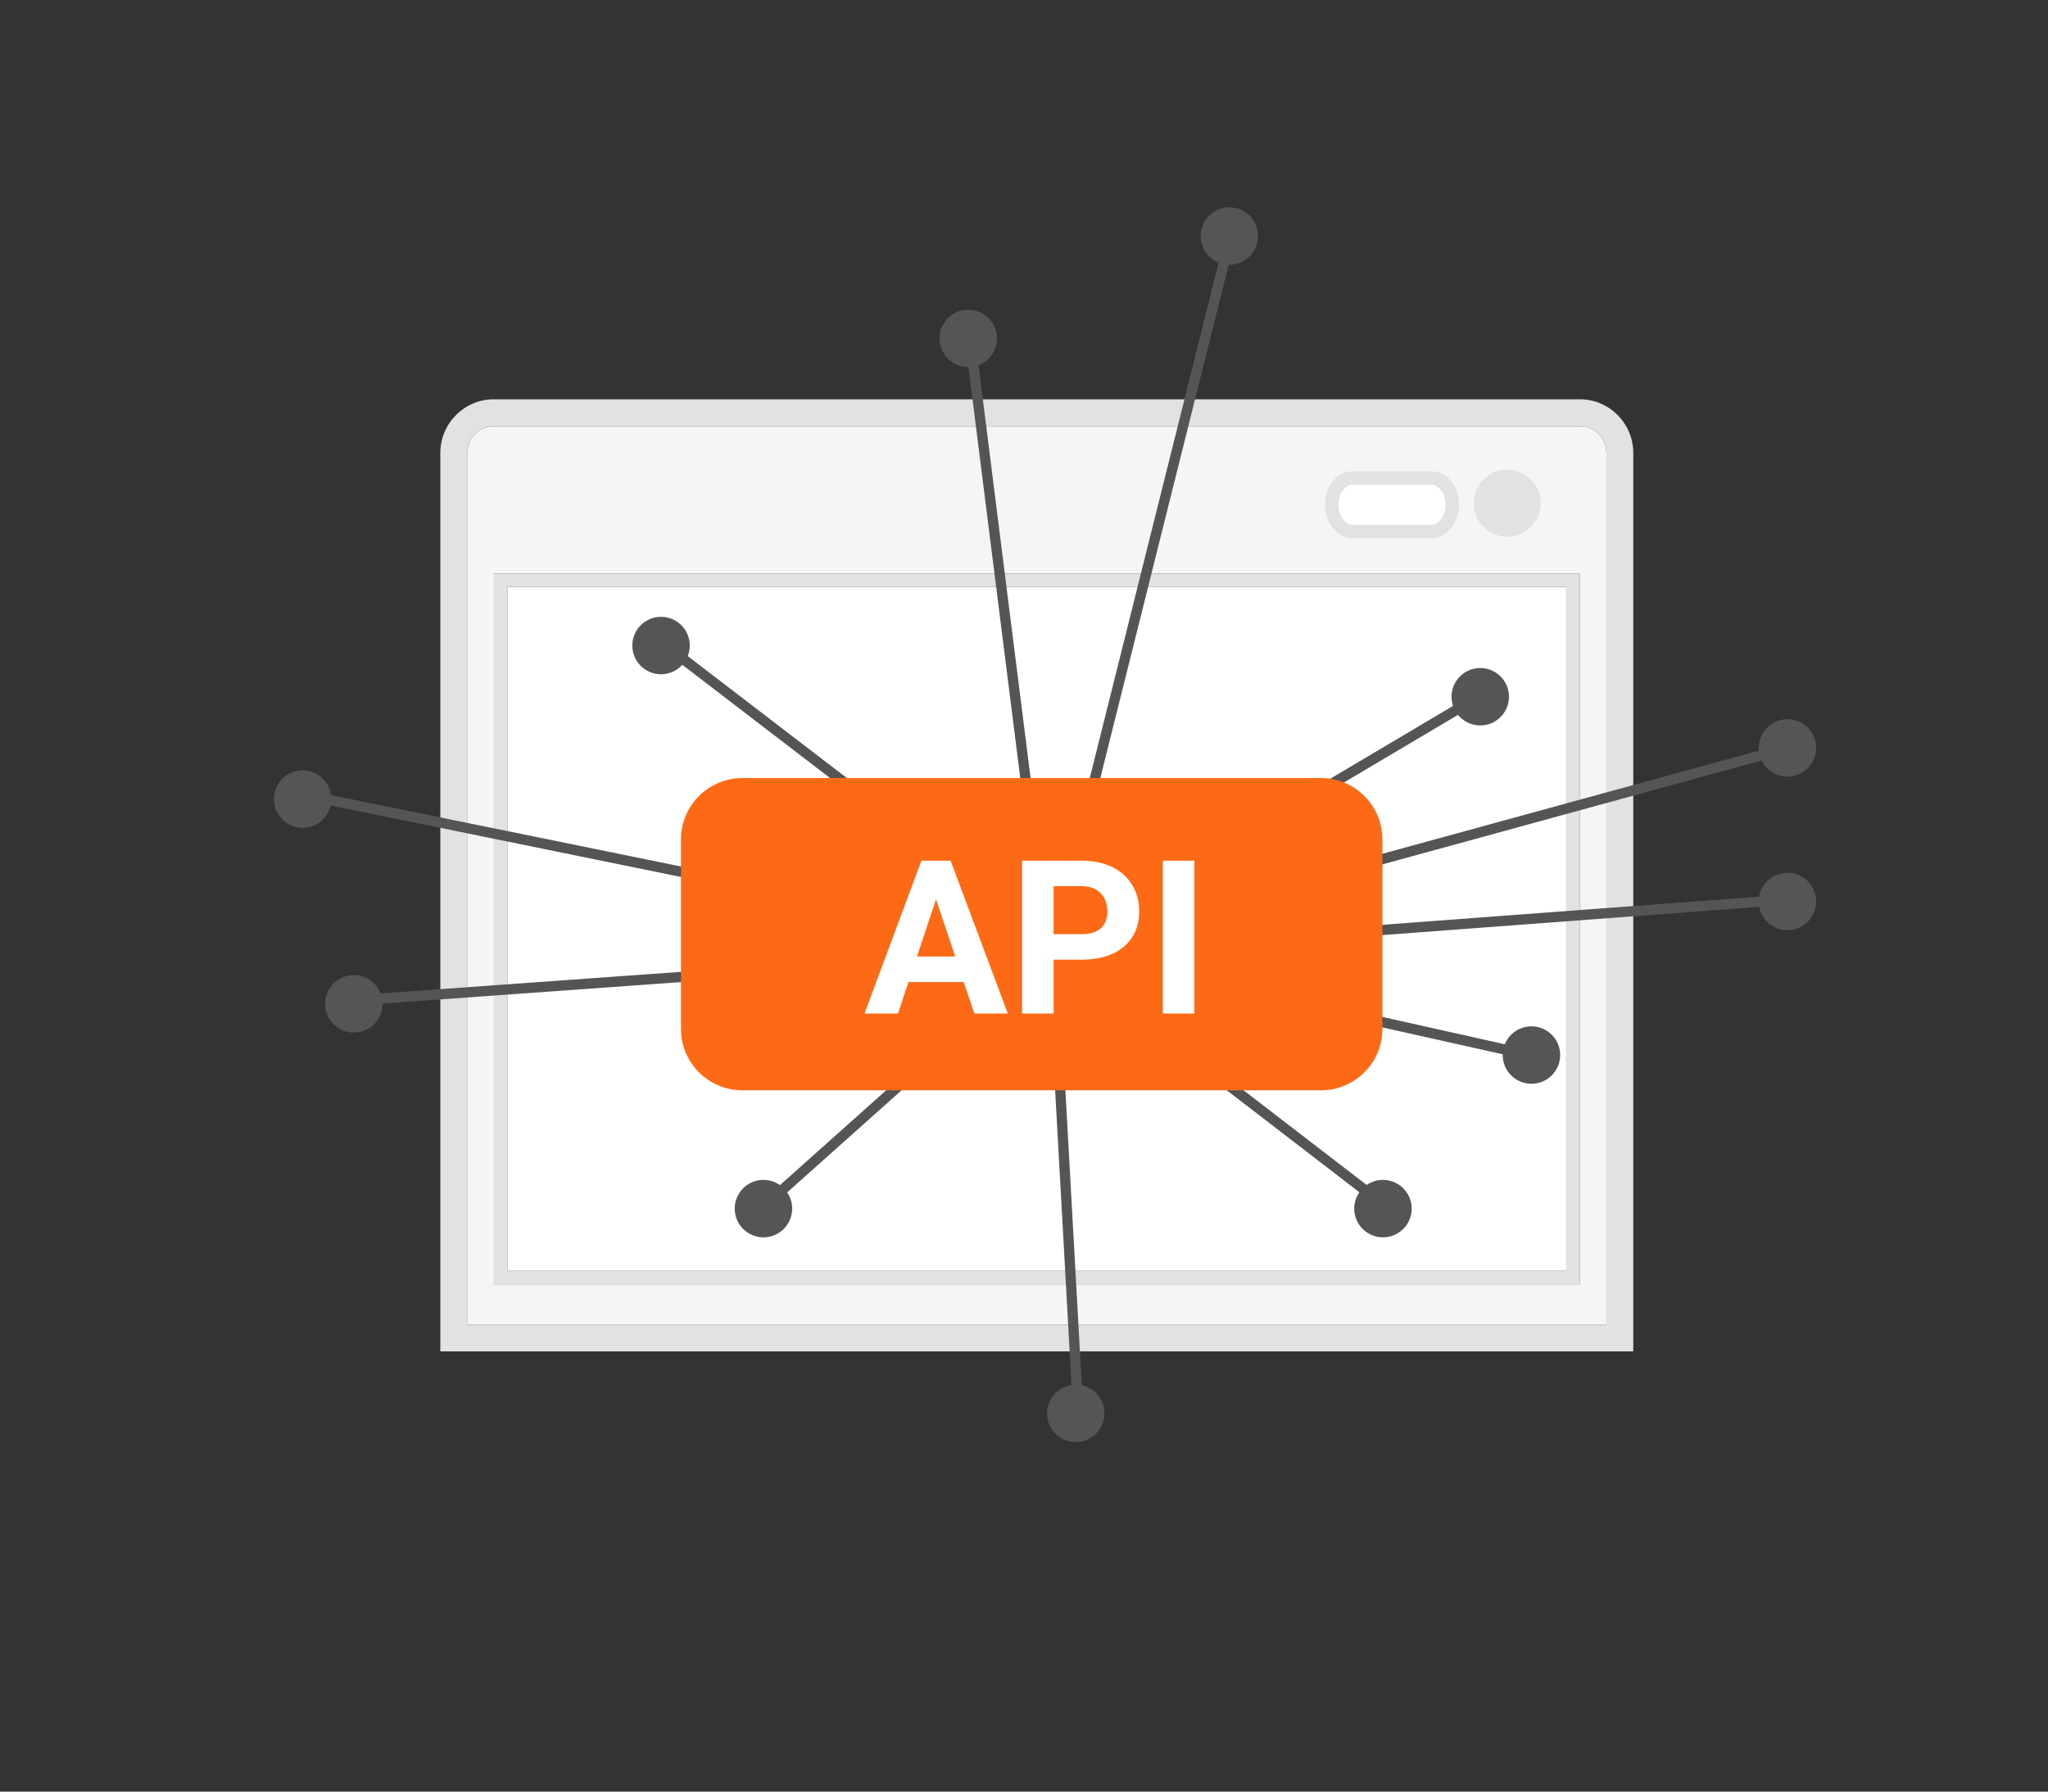<svg xmlns="http://www.w3.org/2000/svg" width="400" height="350" viewBox="0 0 400 350">
  <rect x="0" y="0" width="400" height="350" fill="#333333" stroke="none"/>
  <g fill="none" fill-rule="evenodd">
    <path fill="#F5F5F5" fill-rule="nonzero" d="M313.764,88.503 L313.764,258.761 L91.236,258.761 L91.236,88.503 C91.236,85.602 93.59,83.239 96.458,83.239 L308.542,83.239 C311.423,83.239 313.764,85.593 313.764,88.503 Z M96.472,112.056 L96.472,250.901 L308.528,250.901 L308.528,112.056 L96.472,112.056 Z"/>
    <path fill="#FFF" fill-rule="nonzero" d="M264.305,94.671 L279.454,94.671 C281.059,94.671 282.348,96.435 282.348,98.596 C282.348,100.766 281.059,102.53 279.454,102.53 L264.305,102.53 C262.699,102.53 261.404,100.765 261.404,98.596 C261.405,96.435 262.7,94.671 264.305,94.671 Z M99.09,114.676 L305.91,114.676 L305.91,248.282 L99.09,248.282 L99.09,114.676 Z"/>
    <path fill="#E2E2E2" fill-rule="nonzero" d="M86,88.503 C86,82.712 90.695,78 96.458,78 L308.542,78 C314.32,78 319,82.705 319,88.503 L319,264 L86,264 L86,88.503 Z M313.764,88.503 C313.764,85.593 311.423,83.239 308.542,83.239 L96.458,83.239 C93.59,83.239 91.236,85.602 91.236,88.503 L91.236,258.761 L313.764,258.761 L313.764,88.503 Z M96.472,112.056 L308.528,112.056 L308.528,250.901 L96.472,250.901 L96.472,112.056 Z M99.09,114.676 L99.09,248.282 L305.91,248.282 L305.91,114.676 L99.09,114.676 Z M264.305,92.051 L279.454,92.051 C282.705,92.051 284.966,95.126 284.966,98.596 C284.966,102.073 282.707,105.149 279.454,105.149 L264.305,105.149 C261.052,105.149 258.787,102.072 258.787,98.596 C258.787,95.127 261.055,92.051 264.305,92.051 Z M264.305,94.671 C262.7,94.671 261.405,96.435 261.404,98.596 C261.404,100.765 262.699,102.53 264.305,102.53 L279.454,102.53 C281.059,102.53 282.348,100.766 282.348,98.596 C282.348,96.435 281.059,94.671 279.454,94.671 L264.305,94.671 Z M294.373,91.757 C297.985,91.757 300.921,94.69 300.921,98.307 C300.921,101.923 297.985,104.856 294.373,104.856 C290.761,104.856 287.831,101.922 287.831,98.307 C287.831,94.691 290.76,91.757 294.373,91.757 Z"/>
    <path fill="#555" stroke="#555" d="M213.36,152 L238.61,50.999 C236.52,50.358 235,48.412 235,46.112 C235,43.289 237.288,41 240.111,41 C242.934,41 245.222,43.289 245.222,46.112 C245.222,48.935 242.934,51.223 240.111,51.223 C239.936,51.223 239.762,51.215 239.591,51.197 L214.39,152 L213.36,152 Z M260.55,152.273 L284.411,138.123 C284.146,137.506 284,136.826 284,136.112 C284,133.289 286.288,131 289.111,131 C291.934,131 294.222,133.289 294.222,136.112 C294.222,138.935 291.934,141.223 289.111,141.223 C287.36,141.223 285.814,140.342 284.893,138.999 L261.884,152.644 C261.45,152.496 261.005,152.371 260.55,152.273 Z M270,167.31 L344.079,147.015 C344.027,146.722 344,146.42 344,146.112 C344,143.289 346.288,141 349.111,141 C351.934,141 354.222,143.289 354.222,146.112 C354.222,148.935 351.934,151.223 349.111,151.223 C346.946,151.223 345.096,149.878 344.351,147.977 L270,168.347 L270,167.31 Z M270,181.172 L344.022,175.633 C344.263,173.034 346.45,171 349.111,171 C351.934,171 354.222,173.289 354.222,176.112 C354.222,178.935 351.934,181.223 349.111,181.223 C346.465,181.223 344.289,179.213 344.026,176.635 L270,182.175 L270,181.172 Z M270,199.174 L294.231,204.587 C294.88,202.509 296.819,201 299.111,201 C301.934,201 304.222,203.289 304.222,206.112 C304.222,208.935 301.934,211.223 299.111,211.223 C296.288,211.223 294,208.935 294,206.112 C294,205.928 294.01,205.746 294.029,205.567 L270,200.198 L270,199.174 Z M242.07,213 L266.922,232.117 C267.796,231.418 268.905,231 270.111,231 C272.934,231 275.222,233.289 275.222,236.112 C275.222,238.935 272.934,241.223 270.111,241.223 C267.288,241.223 265,238.935 265,236.112 C265,234.859 265.451,233.711 266.199,232.822 L240.43,213 L242.07,213 Z M207.584,213 L210.809,271.047 C213.302,271.388 215.222,273.525 215.222,276.112 C215.222,278.935 212.934,281.223 210.111,281.223 C207.288,281.223 205,278.935 205,276.112 C205,273.391 207.125,271.167 209.805,271.009 L206.583,213 L207.584,213 Z M175.331,213 L153.069,232.877 C153.79,233.758 154.222,234.884 154.222,236.112 C154.222,238.935 151.934,241.223 149.111,241.223 C146.288,241.223 144,238.935 144,236.112 C144,233.289 146.288,231 149.111,231 C150.346,231 151.479,231.438 152.362,232.167 L173.829,213 L175.331,213 Z M133,191.361 L74.196,195.592 C74.213,195.763 74.222,195.936 74.222,196.112 C74.222,198.935 71.934,201.223 69.111,201.223 C66.288,201.223 64,198.935 64,196.112 C64,193.289 66.288,191 69.111,191 C71.409,191 73.353,192.516 73.996,194.603 L133,190.358 L133,191.361 Z M133,170.806 L64.181,156.762 C63.862,159.278 61.714,161.223 59.111,161.223 C56.288,161.223 54,158.935 54,156.112 C54,153.289 56.288,151 59.111,151 C61.811,151 64.022,153.094 64.209,155.747 L133,169.786 L133,170.806 Z M162.958,152 L133.191,129.192 C132.258,130.426 130.778,131.223 129.111,131.223 C126.288,131.223 124,128.935 124,126.112 C124,123.289 126.288,121 129.111,121 C131.934,121 134.222,123.289 134.222,126.112 C134.222,126.908 134.04,127.662 133.715,128.334 L164.602,152 L162.958,152 Z M199.773,152 L189.589,71.201 C189.431,71.216 189.272,71.223 189.111,71.223 C186.288,71.223 184,68.935 184,66.112 C184,63.289 186.288,61 189.111,61 C191.934,61 194.222,63.289 194.222,66.112 C194.222,68.427 192.683,70.383 190.573,71.011 L200.781,152 L199.773,152 Z"/>
    <path fill="#FD6A15" d="M133,163.997 C133,157.371 138.371,152 145.008,152 L257.992,152 C264.624,152 270,157.373 270,163.997 L270,201.003 C270,207.629 264.629,213 257.992,213 L145.008,213 C138.376,213 133,207.627 133,201.003 L133,163.997 Z M188.227,191.848 L190.298,198 L196.84,198 L185.663,168.141 L179.962,168.141 L168.847,198 L175.389,198 L177.439,191.848 L188.227,191.848 Z M205.781,187.479 L211.175,187.479 C214.716,187.479 217.488,186.635 219.491,184.947 C221.494,183.258 222.495,180.951 222.495,178.025 C222.495,176.098 222.037,174.378 221.121,172.868 C220.205,171.357 218.896,170.191 217.194,169.371 C215.492,168.551 213.52,168.141 211.277,168.141 L199.629,168.141 L199.629,198 L205.781,198 L205.781,187.479 Z M233.262,198 L233.262,168.141 L227.109,168.141 L227.109,198 L233.262,198 Z M179.101,186.864 L182.812,175.688 L186.565,186.864 L179.101,186.864 Z M205.781,182.496 L205.781,173.124 L211.421,173.124 C212.938,173.151 214.128,173.616 214.989,174.519 C215.851,175.421 216.281,176.604 216.281,178.066 C216.281,179.488 215.854,180.582 215,181.348 C214.145,182.113 212.904,182.496 211.277,182.496 L205.781,182.496 Z"/>
  </g>
</svg>
